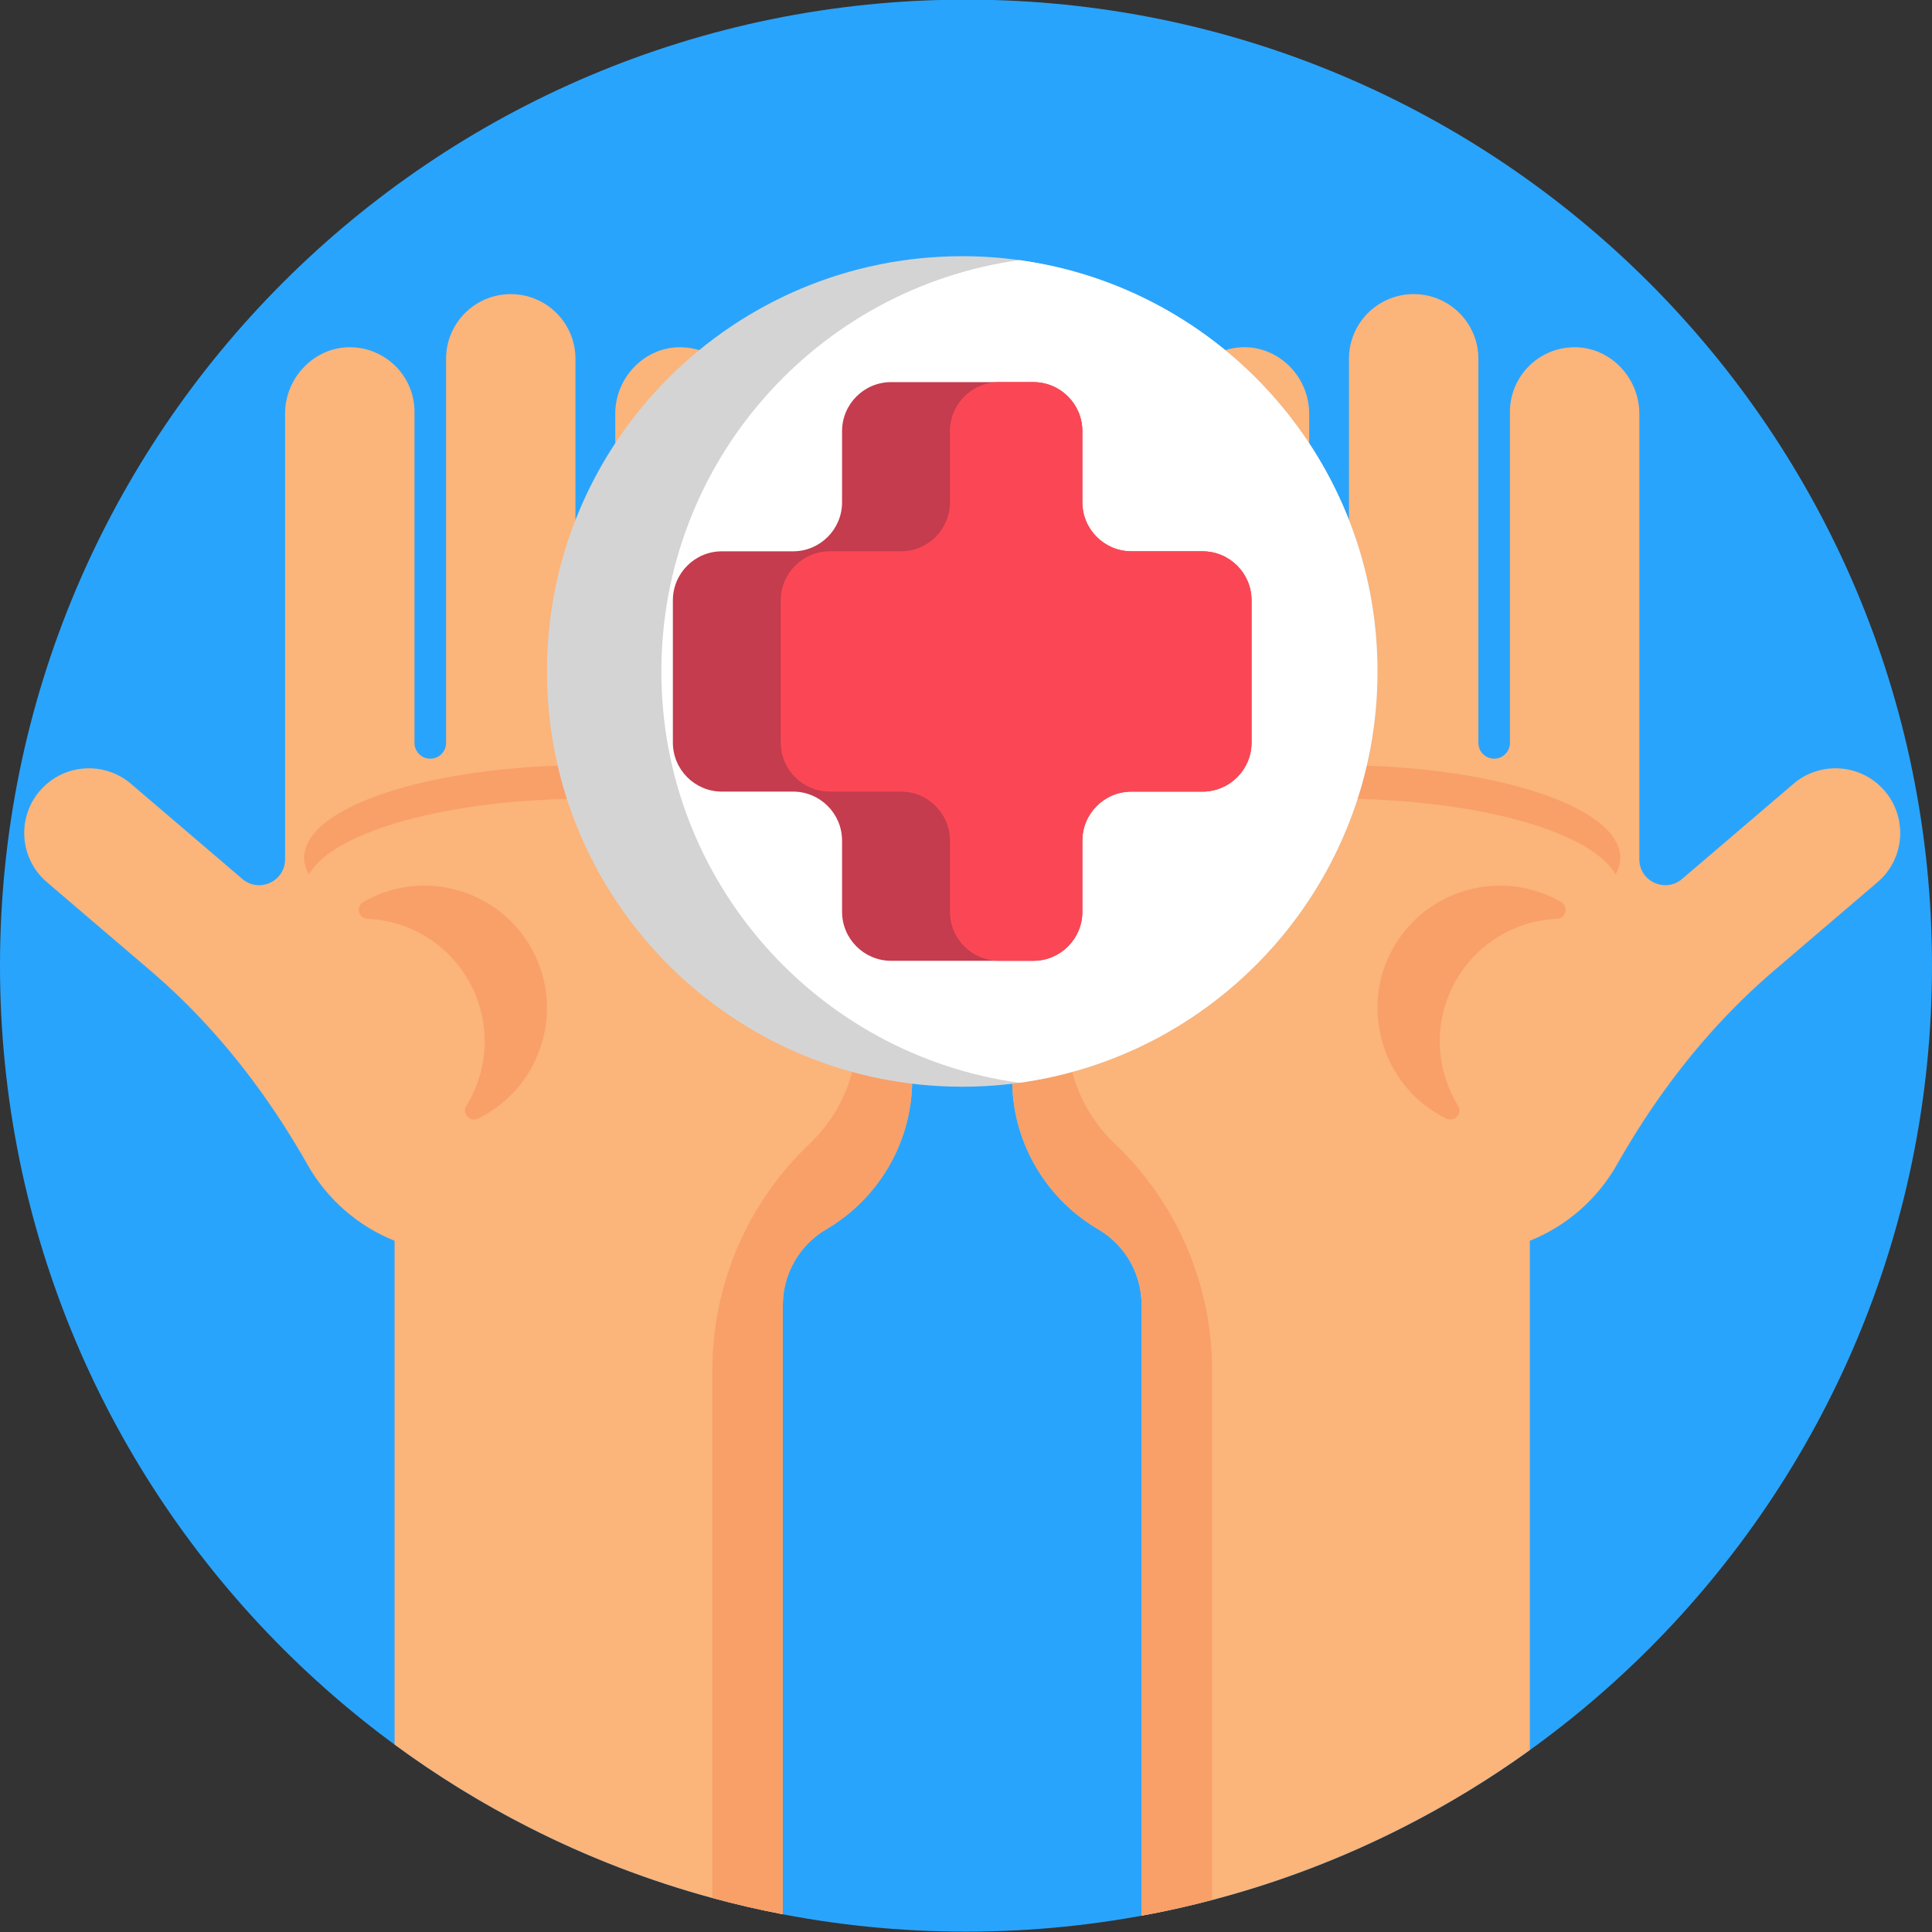 <?xml version="1.0" encoding="iso-8859-1"?>
<!-- Generator: Adobe Illustrator 22.0.1, SVG Export Plug-In . SVG Version: 6.00 Build 0)  -->
<svg version="1.1" id="Icons" xmlns="http://www.w3.org/2000/svg" xmlns:xlink="http://www.w3.org/1999/xlink" x="0px" y="0px"
	 viewBox="0 0 512 512" style="enable-background:new 0 0 512 512;" xml:space="preserve">
<rect x="0" y="0" width="512" height="512" fill="#333333" stroke="none"/>
<g>
	<path id="XMLID_525_" style="fill:#29A4FC;" d="M512,255.904c0,70.692-28.654,134.692-74.981,181.019S326.692,511.904,256,511.904
		S121.308,483.25,74.981,436.924S0,326.597,0,255.904S28.654,121.212,74.981,74.885S185.308-0.096,256-0.096
		s134.692,28.654,181.019,74.981S512,185.212,512,255.904z"/>
	<g id="XMLID_1901_">
		<g id="XMLID_1921_">
			<g id="XMLID_1924_">
				<path id="XMLID_1966_" style="fill:#FBB47A;" d="M497.57,233.784l-8.435,7.205l-8.435,7.205l-5.315,4.545l-5.315,4.545
					c-0.335,0.285-0.668,0.57-0.999,0.859s-0.661,0.581-0.991,0.881c-1.45,1.27-2.875,2.57-4.275,3.894s-2.775,2.671-4.125,4.036
					c-6.13,6.185-11.777,12.812-16.967,19.795s-9.922,14.32-14.223,21.925c-2.57,4.535-5.89,8.592-9.79,12.005
					s-8.38,6.18-13.27,8.135v67.485v67.485c-5.315,3.83-10.787,7.46-16.402,10.88s-11.372,6.63-17.258,9.62
					c-7.98,4.055-16.2,7.705-24.634,10.92s-17.081,5.995-25.916,8.31c-3.07,0.81-6.162,1.563-9.276,2.258s-6.249,1.333-9.404,1.913
					v-80.905v-80.905c0-4.135-1.09-8.115-3.071-11.582s-4.854-6.423-8.419-8.508c-6.665-3.905-12.26-9.437-16.24-16.051
					s-6.345-14.309-6.55-22.539c-0.005-0.085-0.008-0.172-0.009-0.261s-0.001-0.179-0.001-0.269
					c-0.005-0.105-0.008-0.212-0.009-0.321s-0.001-0.219-0.001-0.329v-79.63v-79.63c0-2.37,0.48-4.628,1.347-6.68
					s2.122-3.9,3.673-5.45c1.265-1.265,2.725-2.335,4.334-3.159c1.609-0.824,3.366-1.401,5.226-1.681
					c0.415-0.06,0.837-0.105,1.266-0.135s0.864-0.045,1.304-0.045c0.1,0,0.198,0,0.295,0.001c0.097,0.001,0.195,0.004,0.295,0.009
					c1.78,0.06,3.493,0.393,5.098,0.956s3.103,1.359,4.452,2.344c2.125,1.56,3.878,3.6,5.099,5.96s1.911,5.04,1.911,7.88v35.065
					v35.065c0,1.155,0.467,2.198,1.222,2.951s1.797,1.219,2.947,1.219h0.88h0.88c1.155,0,2.2-0.465,2.956-1.219
					s1.224-1.796,1.224-2.951v-43.86v-43.86c0-2.475,0.525-4.83,1.47-6.956s2.31-4.024,3.99-5.584
					c0.805-0.755,1.68-1.43,2.616-2.015s1.934-1.08,2.984-1.475c0.165-0.065,0.33-0.125,0.496-0.181s0.334-0.109,0.504-0.159
					c0.75-0.24,1.525-0.425,2.32-0.554s1.61-0.201,2.44-0.216c4.805-0.095,9.175,1.897,12.344,5.116s5.136,7.664,5.136,12.474
					v43.635v43.635c0,1.155,0.468,2.198,1.223,2.951s1.798,1.219,2.948,1.219h1.1h1.1c1.155,0,2.197-0.465,2.951-1.219
					s1.219-1.796,1.219-2.951v-50.895V95.094c0-2.37,0.48-4.625,1.347-6.676s2.122-3.899,3.673-5.454
					c1.56-1.55,3.41-2.805,5.462-3.673s4.307-1.347,6.677-1.347c4.735,0,9.02,1.92,12.121,5.024s5.019,7.391,5.019,12.126v50.895
					v50.895c0,0.575,0.115,1.122,0.325,1.621s0.515,0.949,0.895,1.329s0.83,0.685,1.33,0.895s1.05,0.325,1.63,0.325
					c1.155,0,2.2-0.465,2.956-1.219s1.224-1.796,1.224-2.951v-43.86v-43.86c0-4.68,1.875-8.923,4.915-12.016
					s7.245-5.039,11.905-5.124c4.805-0.095,9.173,1.897,12.339,5.116s5.131,7.664,5.131,12.474v59.05v59.05
					c0,2.93,1.72,5.187,3.998,6.235s5.113,0.885,7.343-1.025l11.15-9.525l11.15-9.525l3.605-3.08l3.605-3.08
					c0.82-0.705,1.69-1.318,2.596-1.839s1.849-0.951,2.814-1.291c3.25-1.15,6.758-1.283,10.045-0.433s6.355,2.683,8.725,5.463
					c3.075,3.6,4.4,8.107,4.056,12.482S501.17,230.714,497.57,233.784z"/>
				<path id="XMLID_1949_" style="fill:#F8A068;" d="M321.22,363.144v70.185v70.185c-3.07,0.81-6.162,1.563-9.276,2.258
					s-6.249,1.333-9.404,1.913v-80.905v-80.905c0-4.135-1.09-8.115-3.071-11.582s-4.854-6.423-8.419-8.508
					c-6.665-3.905-12.26-9.437-16.24-16.051s-6.345-14.309-6.55-22.539c-0.005-0.085-0.008-0.172-0.009-0.261
					s-0.001-0.179-0.001-0.269c-0.005-0.105-0.008-0.212-0.009-0.321s-0.001-0.219-0.001-0.329v-79.63v-79.63
					c0-2.37,0.48-4.628,1.347-6.68s2.122-3.9,3.673-5.45c1.265-1.265,2.725-2.335,4.334-3.159c1.609-0.824,3.366-1.401,5.226-1.681
					v81.995v81.995c0,1.755,0.115,3.497,0.34,5.217s0.56,3.417,1,5.083c0.945,3.595,2.383,7.04,4.27,10.237
					c1.887,3.198,4.225,6.148,6.97,8.753c4.12,3.91,7.793,8.2,10.985,12.791s5.905,9.484,8.105,14.599
					c2.195,5.11,3.877,10.442,5.011,15.917S321.22,357.464,321.22,363.144z"/>
			</g>
			<path id="XMLID_1923_" style="fill:#F8A068;" d="M383.324,296.438c-0.321-0.156-0.64-0.318-0.958-0.485
				c-0.318-0.167-0.634-0.341-0.949-0.52c-7.359-4.184-12.494-10.942-14.873-18.561c-2.379-7.619-2-16.098,1.67-23.726
				c4.02-8.356,11.084-14.17,19.172-16.821c8.088-2.651,17.201-2.139,25.322,2.158c0.165,0.087,0.329,0.176,0.491,0.265
				c0.163,0.09,0.324,0.18,0.485,0.272c1.036,0.594,1.376,1.683,1.158,2.637c-0.218,0.954-0.993,1.773-2.186,1.824
				c-5.57,0.241-11.004,1.917-15.745,4.853c-4.74,2.937-8.788,7.135-11.585,12.422c-2.797,5.287-3.991,10.994-3.753,16.565
				c0.238,5.571,1.909,11.005,4.843,15.746c0.625,1.011,0.387,2.113-0.275,2.833C385.479,296.621,384.393,296.958,383.324,296.438z"
				/>
			<path id="XMLID_1922_" style="fill:#F8A068;" d="M429.379,227.31c0,0.758-0.105,1.509-0.312,2.249s-0.515,1.47-0.923,2.189
				c-3.199-5.716-12.474-10.741-25.562-14.337c-13.088-3.595-29.989-5.762-48.442-5.762c-18.452,0-35.354,2.166-48.442,5.762
				c-13.088,3.595-22.363,8.62-25.562,14.337c-0.407-0.718-0.716-1.448-0.923-2.189s-0.312-1.491-0.312-2.249
				c0-6.777,8.421-12.911,22.037-17.351c13.615-4.44,32.425-7.185,53.201-7.185s39.586,2.745,53.201,7.185
				C420.957,214.398,429.379,220.532,429.379,227.31z"/>
		</g>
		<g id="XMLID_1915_">
			<g id="XMLID_1918_">
				<path id="XMLID_1972_" style="fill:#FBB47A;" d="M241.75,126.754v79.63v79.63c0,0.195,0,0.39-0.003,0.585
					s-0.008,0.39-0.018,0.585c-0.205,8.23-2.567,15.927-6.545,22.544s-9.57,12.151-16.235,16.056
					c-3.565,2.085-6.437,5.04-8.419,8.508s-3.071,7.447-3.071,11.582v80.715v80.715c-3.155-0.605-6.29-1.267-9.404-1.987
					s-6.206-1.497-9.276-2.332c-8.47-2.3-16.77-5.025-24.871-8.15s-16.004-6.65-23.679-10.55
					c-6.255-3.175-12.365-6.602-18.314-10.267s-11.736-7.568-17.346-11.693v-66.755v-66.755c-4.895-1.955-9.375-4.722-13.274-8.135
					s-7.216-7.47-9.786-12.005c-4.305-7.605-9.04-14.943-14.23-21.925s-10.835-13.61-16.96-19.795
					c-1.35-1.365-2.725-2.713-4.125-4.036s-2.825-2.624-4.275-3.894c-0.33-0.3-0.66-0.593-0.991-0.881s-0.664-0.574-0.999-0.859
					l-5.32-4.545l-5.32-4.545l-8.43-7.205l-8.43-7.205c-3.6-3.07-5.612-7.312-5.956-11.687s0.981-8.883,4.056-12.482
					c2.37-2.78,5.435-4.613,8.72-5.463s6.79-0.717,10.04,0.433c0.965,0.34,1.907,0.77,2.815,1.291s1.78,1.134,2.605,1.839
					l3.605,3.08l3.605,3.08l11.15,9.525l11.15,9.525c2.23,1.91,5.062,2.072,7.338,1.025s3.993-3.305,3.993-6.235v-59.05v-59.05
					c0-4.81,1.967-9.255,5.136-12.474s7.539-5.211,12.344-5.116c4.66,0.085,8.865,2.03,11.905,5.124s4.915,7.336,4.915,12.016v43.86
					v43.86c0,1.155,0.467,2.198,1.223,2.951s1.798,1.219,2.948,1.219c0.585,0,1.137-0.115,1.639-0.325s0.951-0.515,1.331-0.895
					s0.685-0.83,0.895-1.329s0.325-1.046,0.325-1.621v-50.895V95.094c0-4.735,1.918-9.022,5.019-12.126s7.386-5.024,12.121-5.024
					c2.37,0,4.625,0.48,6.676,1.347s3.899,2.122,5.454,3.673c1.55,1.555,2.805,3.402,3.673,5.454s1.347,4.306,1.347,6.676v50.895
					v50.895c0,1.155,0.467,2.198,1.224,2.951s1.801,1.219,2.956,1.219h1.1h1.1c1.15,0,2.192-0.465,2.947-1.219
					s1.223-1.796,1.223-2.951v-43.635v-43.635c0-4.81,1.967-9.255,5.136-12.474s7.539-5.211,12.344-5.116
					c0.83,0.015,1.645,0.087,2.441,0.216s1.574,0.314,2.329,0.554c0.17,0.05,0.337,0.102,0.502,0.159s0.327,0.116,0.488,0.181
					c1.05,0.395,2.047,0.89,2.984,1.475s1.811,1.26,2.616,2.015c1.68,1.56,3.045,3.457,3.99,5.584s1.47,4.481,1.47,6.956v43.86
					v43.86c0,1.155,0.467,2.198,1.224,2.951s1.801,1.219,2.956,1.219h0.875h0.875c0.835,0,1.612-0.242,2.265-0.662
					s1.18-1.017,1.515-1.727c0.13-0.27,0.23-0.555,0.297-0.852s0.102-0.607,0.102-0.928v-35.065v-35.065
					c0-2.84,0.69-5.52,1.911-7.88s2.974-4.4,5.099-5.96c1.35-0.985,2.847-1.78,4.452-2.344s3.318-0.896,5.098-0.956
					c0.1-0.005,0.197-0.008,0.295-0.009s0.195-0.001,0.295-0.001c0.44,0,0.873,0.015,1.3,0.045s0.85,0.075,1.27,0.135
					c1.855,0.28,3.61,0.858,5.218,1.681s3.067,1.894,4.333,3.159c1.55,1.55,2.805,3.398,3.673,5.45S241.75,124.384,241.75,126.754z"
					/>
				<path id="XMLID_1951_" style="fill:#F8A068;" d="M241.75,126.754v79.63v79.63c0,0.195,0,0.39-0.003,0.585
					s-0.008,0.39-0.018,0.585c-0.205,8.23-2.567,15.927-6.545,22.544s-9.57,12.151-16.235,16.056
					c-3.565,2.085-6.437,5.04-8.419,8.508s-3.071,7.447-3.071,11.582v80.715v80.715c-3.155-0.605-6.29-1.267-9.404-1.987
					s-6.206-1.497-9.276-2.332v-69.92v-69.92c0-5.68,0.582-11.298,1.714-16.773s2.811-10.807,5.006-15.917
					c2.205-5.115,4.92-10.008,8.114-14.599s6.866-8.881,10.986-12.791c2.745-2.605,5.083-5.557,6.971-8.757
					s3.329-6.647,4.279-10.243c0.435-1.665,0.767-3.362,0.991-5.081s0.339-3.459,0.339-5.209v-81.995v-81.995
					c1.855,0.28,3.61,0.858,5.218,1.681s3.067,1.894,4.333,3.159c1.55,1.55,2.805,3.398,3.673,5.45S241.75,124.384,241.75,126.754z"
					/>
			</g>
			<path id="XMLID_1917_" style="fill:#F8A068;" d="M126.673,296.438c0.321-0.156,0.64-0.318,0.958-0.485
				c0.318-0.167,0.634-0.341,0.949-0.52c7.359-4.184,12.494-10.942,14.873-18.561c2.379-7.619,2-16.098-1.67-23.726
				c-4.02-8.356-11.084-14.17-19.172-16.821s-17.201-2.139-25.322,2.158c-0.165,0.087-0.329,0.176-0.491,0.265
				c-0.163,0.09-0.324,0.18-0.485,0.272c-1.036,0.594-1.376,1.683-1.158,2.637c0.218,0.954,0.993,1.773,2.186,1.824
				c5.57,0.241,11.004,1.917,15.745,4.853c4.74,2.937,8.788,7.135,11.585,12.422c2.797,5.287,3.991,10.994,3.753,16.565
				c-0.238,5.571-1.909,11.005-4.843,15.746c-0.625,1.011-0.387,2.113,0.275,2.833C124.519,296.621,125.604,296.958,126.673,296.438
				z"/>
			<path id="XMLID_1916_" style="fill:#F8A068;" d="M80.619,227.31c0,0.758,0.105,1.509,0.312,2.249s0.515,1.47,0.923,2.189
				c3.199-5.716,12.474-10.741,25.562-14.337c13.088-3.595,29.989-5.762,48.442-5.762s35.354,2.166,48.442,5.762
				c13.088,3.595,22.363,8.62,25.562,14.337c0.407-0.718,0.716-1.448,0.923-2.189c0.207-0.74,0.312-1.491,0.312-2.249
				c0-6.777-8.421-12.911-22.037-17.351c-13.615-4.44-32.425-7.185-53.201-7.185s-39.586,2.745-53.201,7.185
				C89.04,214.398,80.619,220.532,80.619,227.31z"/>
		</g>
		<g id="XMLID_1902_">
			<g id="XMLID_1908_">
				<path id="XMLID_1914_" style="fill:#D5D4D4;" d="M365.045,177.942c0,27.815-10.323,53.221-27.345,72.596
					s-40.744,32.718-67.543,36.407c-2.476,0.348-4.98,0.609-7.508,0.783c-2.528,0.174-5.08,0.261-7.651,0.261
					c-30.386,0-57.898-12.318-77.813-32.234s-32.234-47.427-32.234-77.813s12.318-57.898,32.234-77.813s47.427-32.234,77.813-32.234
					c2.572,0,5.123,0.087,7.651,0.261c2.528,0.174,5.032,0.435,7.508,0.783c26.799,3.689,50.52,17.032,67.543,36.407
					S365.045,150.127,365.045,177.942z"/>
				<path id="XMLID_1913_" style="fill:#FFFFFF;" d="M365.045,177.942c0,27.815-10.323,53.221-27.345,72.596
					s-40.744,32.718-67.543,36.407c-26.799-3.689-50.52-17.032-67.543-36.407s-27.345-44.781-27.345-72.596
					c0-27.815,10.323-53.221,27.345-72.596s40.744-32.718,67.543-36.407c26.799,3.689,50.52,17.032,67.543,36.407
					S365.045,150.127,365.045,177.942z"/>
			</g>
			<g id="XMLID_1903_">
				<path id="XMLID_1905_" style="fill:#C43C4D;" d="M331.673,159.099v18.844v18.844c0,3.587-1.456,6.836-3.808,9.188
					c-2.352,2.352-5.601,3.808-9.188,3.808h-9.422h-9.422c-3.587,0-6.836,1.456-9.188,3.808c-2.352,2.352-3.808,5.601-3.808,9.188
					v9.422v9.422c0,3.587-1.456,6.836-3.808,9.188s-5.601,3.808-9.188,3.808h-18.844h-18.844c-3.587,0-6.836-1.456-9.188-3.808
					c-2.352-2.352-3.808-5.601-3.808-9.188v-9.422v-9.422c0-3.587-1.456-6.836-3.808-9.188c-2.352-2.352-5.601-3.808-9.188-3.808
					h-9.422h-9.422c-3.587,0-6.836-1.456-9.188-3.808c-2.352-2.352-3.808-5.601-3.808-9.188v-18.844v-18.844
					c0-3.587,1.455-6.836,3.808-9.188c2.352-2.352,5.601-3.808,9.188-3.808h9.422h9.422c3.587,0,6.836-1.456,9.188-3.808
					c2.352-2.352,3.808-5.601,3.808-9.188v-9.422v-9.422c0-3.587,1.455-6.836,3.808-9.188c2.352-2.352,5.601-3.808,9.188-3.808
					h18.844h18.844c3.587,0,6.836,1.455,9.188,3.808s3.808,5.601,3.808,9.188v9.422v9.422c0,3.587,1.455,6.836,3.808,9.188
					s5.601,3.808,9.188,3.808h9.422h9.422c3.587,0,6.836,1.456,9.188,3.808C330.217,152.263,331.673,155.512,331.673,159.099z"/>
				<path id="XMLID_1904_" style="fill:#FB4755;" d="M331.673,159.099v18.844v18.844c0,3.587-1.456,6.836-3.808,9.188
					c-2.352,2.352-5.601,3.808-9.188,3.808h-9.422h-9.422c-3.587,0-6.836,1.456-9.188,3.808c-2.352,2.352-3.808,5.601-3.808,9.188
					v9.422v9.422c0,3.587-1.456,6.836-3.808,9.188s-5.601,3.808-9.188,3.808h-4.548h-4.548c-3.587,0-6.836-1.456-9.188-3.808
					s-3.808-5.601-3.808-9.188v-9.422v-9.422c0-3.587-1.455-6.836-3.808-9.188c-2.352-2.352-5.601-3.808-9.188-3.808h-9.422h-9.422
					c-3.587,0-6.836-1.456-9.188-3.808c-2.352-2.352-3.808-5.601-3.808-9.188v-18.844v-18.844c0-3.587,1.456-6.836,3.808-9.188
					c2.352-2.352,5.601-3.808,9.188-3.808h9.422h9.422c3.587,0,6.836-1.456,9.188-3.808c2.352-2.352,3.808-5.601,3.808-9.188v-9.422
					v-9.422c0-3.587,1.456-6.836,3.808-9.188s5.601-3.808,9.188-3.808h4.548h4.548c3.587,0,6.836,1.455,9.188,3.808
					s3.808,5.601,3.808,9.188v9.422v9.422c0,3.587,1.455,6.836,3.808,9.188s5.601,3.808,9.188,3.808h9.422h9.422
					c3.587,0,6.836,1.456,9.188,3.808C330.217,152.263,331.673,155.512,331.673,159.099z"/>
			</g>
		</g>
	</g>
</g>
</svg>
